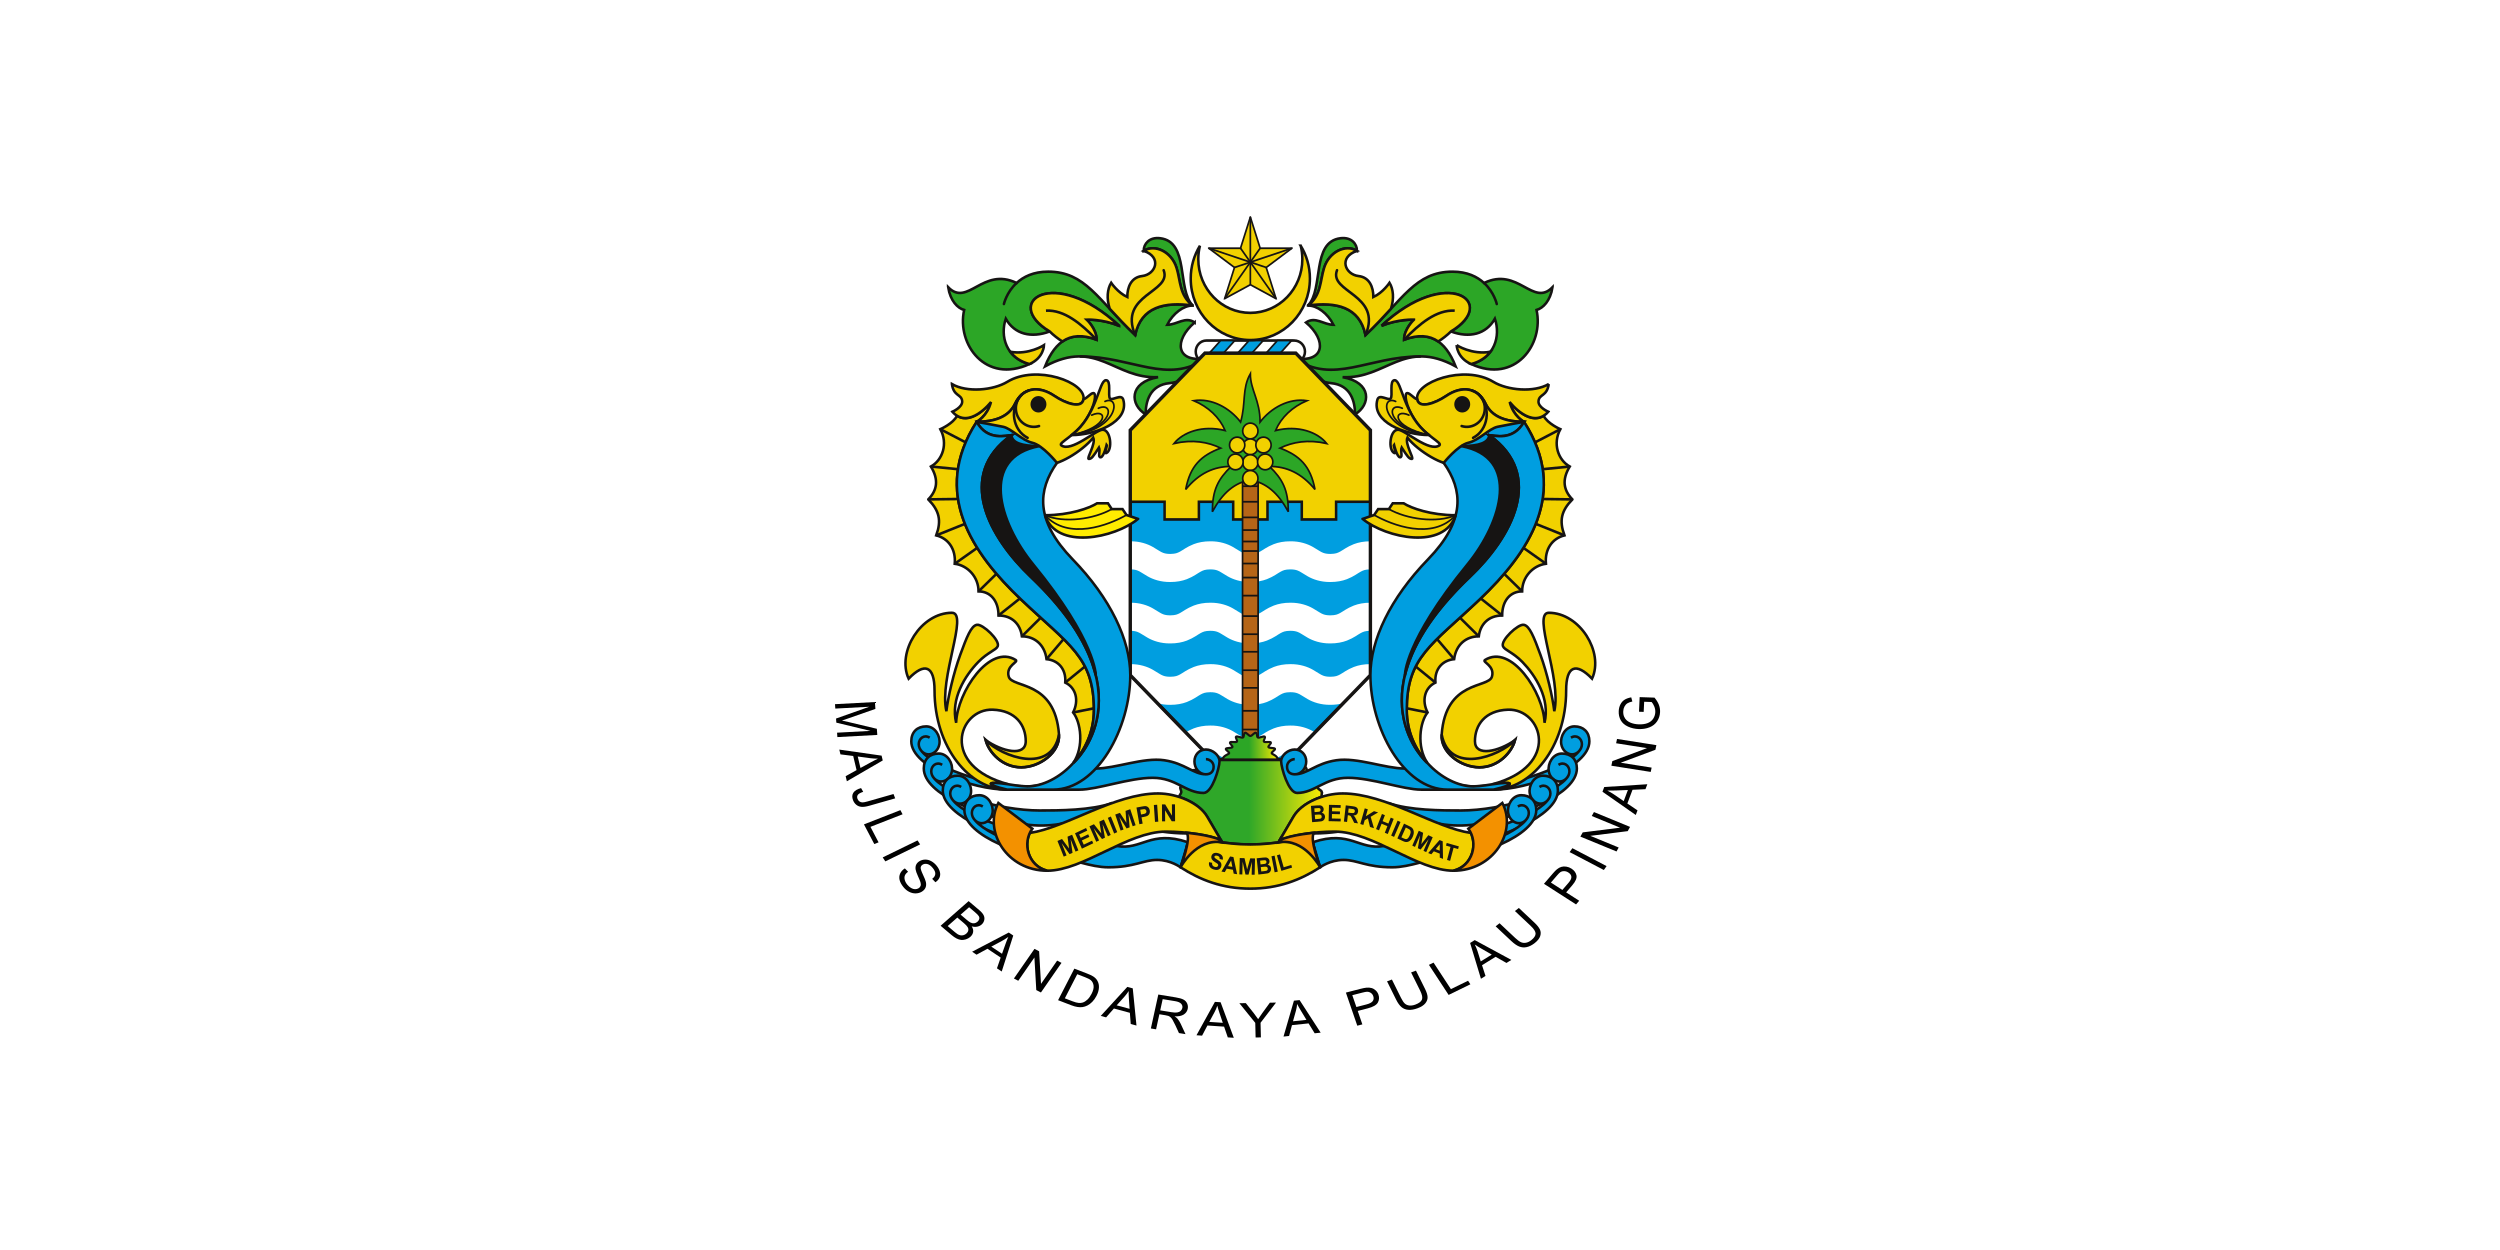 <?xml version="1.0" encoding="UTF-8"?>
<svg version="1.1" viewBox="0 0 853.33 426.67" xmlns="http://www.w3.org/2000/svg" xmlns:cc="http://creativecommons.org/ns#" xmlns:dc="http://purl.org/dc/elements/1.1/" xmlns:rdf="http://www.w3.org/1999/02/22-rdf-syntax-ns#" xmlns:xlink="http://www.w3.org/1999/xlink">
<title>Penang Island City Council Flag</title>
<defs>
<clipPath id="aw">
<path transform="translate(-4.672 .992)" d="m0 0h370.68v340.72h-370.68z"/>
</clipPath>
<linearGradient id="a" x1="-1.831" x2="75.207" y1="26.592" y2="26.933" gradientUnits="userSpaceOnUse">
<stop stop-color="#2ca626" offset=".499"/>
<stop stop-color="#ffec00" offset="1"/>
</linearGradient>
<clipPath id="av">
<path transform="translate(151.49 63.209)" d="m0 0h58.352v12.512h-58.352z"/>
</clipPath>
<clipPath id="ak">
<path transform="translate(151.49 63.209)" d="m0 0h58.352v12.512h-58.352z"/>
</clipPath>
<clipPath id="z">
<path transform="translate(22.249 10.82)" d="m0 0h135.99v91.021h-135.99z"/>
</clipPath>
<clipPath id="o">
<path transform="translate(22.249 10.82)" d="m0 0h135.99v91.021h-135.99z"/>
</clipPath>
<clipPath id="g">
<path transform="translate(50.009 14.292)" d="m0 0h101.22v62.153h-101.22z"/>
</clipPath>
<clipPath id="f">
<path transform="translate(73.338 27.668)" d="m0 0h67.231v36.461h-67.231z"/>
</clipPath>
<clipPath id="e">
<path transform="translate(203.09 10.82)" d="m0 0h135.99v91.021h-135.99z"/>
</clipPath>
<clipPath id="d">
<path transform="translate(203.09 10.82)" d="m0 0h135.99v91.021h-135.99z"/>
</clipPath>
<clipPath id="c">
<path transform="translate(210.1 14.292)" d="m0 0h101.22v62.153h-101.22z"/>
</clipPath>
<clipPath id="au">
<path transform="translate(220.76 27.668)" d="m0 0h67.231v36.461h-67.231z"/>
</clipPath>
<clipPath id="at">
<path transform="translate(176.16 137.08)" d="m0 0h9.015v123.96h-9.015z"/>
</clipPath>
<clipPath id="as">
<path transform="translate(148.9 .992)" d="m0 0h63.533v63.309h-63.533z"/>
</clipPath>
<clipPath id="ar">
<path transform="translate(148.9 15.264)" d="m0 0h63.533v49.038h-63.533z"/>
</clipPath>
<clipPath id="aq">
<path transform="translate(158.53 .992)" d="m0 0h44.266v42.143h-44.266z"/>
</clipPath>
<clipPath id="ap">
<path transform="translate(158.53 .992)" d="m0 0h44.266v42.143h-44.266z"/>
</clipPath>
<clipPath id="ao">
<path transform="translate(168.47 105.19)" d="m0 0h24.383v32.827h-24.383z"/>
</clipPath>
<clipPath id="an">
<path transform="translate(9.563 272.07)" d="m0 0h146.73v58.844h-146.73z"/>
</clipPath>
<clipPath id="am">
<path transform="translate(205.04 272.07)" d="m0 0h146.73v58.844h-146.73z"/>
</clipPath>
<clipPath id="al">
<path transform="translate(40.636 292.24)" d="m0 0h280.06v49.467h-280.06z"/>
</clipPath>
<clipPath id="aj">
<path transform="translate(61.408 292.24)" d="m0 0h104.65v40.395h-104.65z"/>
</clipPath>
<clipPath id="ai">
<path transform="translate(195.27 292.24)" d="m0 0h104.65v40.395h-104.65z"/>
</clipPath>
<clipPath id="ah">
<path transform="translate(-4.672 75.088)" d="m0 0h135.2v216.56h-135.2z"/>
</clipPath>
<clipPath id="ag">
<path transform="translate(-4.672 75.088)" d="m0 0h135.2v216.56h-135.2z"/>
</clipPath>
<clipPath id="af">
<path transform="translate(11.926 94.296)" d="m0 0h87.77v183.89h-87.77z"/>
</clipPath>
<clipPath id="ae">
<path transform="translate(11.926 108.04)" d="m0 0h87.764v144.57h-87.764z"/>
</clipPath>
<clipPath id="ad">
<path transform="translate(24.247 75.088)" d="m0 0h85.265v53.185h-85.265z"/>
</clipPath>
<clipPath id="ac">
<path transform="translate(53.935 88.515)" d="m0 0h17.124v25.229h-17.124z"/>
</clipPath>
<clipPath id="ab">
<path transform="translate(-4.672 200.88)" d="m0 0h86.814v90.768h-86.814z"/>
</clipPath>
<clipPath id="aa">
<path transform="translate(13.279 104.32)" d="m0 0h117.25v187.32h-117.25z"/>
</clipPath>
<clipPath id="y">
<path transform="translate(13.279 104.32)" d="m0 0h117.25v187.32h-117.25z"/>
</clipPath>
<clipPath id="x">
<path transform="translate(86.756 83.284)" d="m0 0h31.52v29.053h-31.52z"/>
</clipPath>
<clipPath id="w">
<path transform="translate(86.978 90.544)" d="m0 0h26.573v21.571h-26.573z"/>
</clipPath>
<clipPath id="v">
<path transform="translate(72.827 145.51)" d="m0 0h49.911v25.03h-49.911z"/>
</clipPath>
<clipPath id="u">
<path transform="translate(230.8 75.088)" d="m0 0h135.2v216.56h-135.2z"/>
</clipPath>
<clipPath id="t">
<path transform="translate(230.8 75.088)" d="m0 0h135.2v216.56h-135.2z"/>
</clipPath>
<clipPath id="s">
<path transform="translate(261.64 94.296)" d="m0 0h87.77v183.89h-87.77z"/>
</clipPath>
<clipPath id="r">
<path transform="translate(261.64 108.04)" d="m0 0h87.764v144.57h-87.764z"/>
</clipPath>
<clipPath id="q">
<path transform="translate(251.82 75.088)" d="m0 0h85.265v53.185h-85.265z"/>
</clipPath>
<clipPath id="p">
<path transform="translate(290.27 88.515)" d="m0 0h17.124v25.229h-17.124z"/>
</clipPath>
<clipPath id="n">
<path transform="translate(279.19 200.88)" d="m0 0h86.813v90.768h-86.813z"/>
</clipPath>
<clipPath id="m">
<path transform="translate(230.8 104.32)" d="m0 0h117.25v187.32h-117.25z"/>
</clipPath>
<clipPath id="l">
<path transform="translate(230.8 104.32)" d="m0 0h117.25v187.32h-117.25z"/>
</clipPath>
<clipPath id="k">
<path transform="translate(243.06 83.284)" d="m0 0h31.52v29.053h-31.52z"/>
</clipPath>
<clipPath id="j">
<path transform="translate(247.78 90.544)" d="m0 0h26.574v21.571h-26.574z"/>
</clipPath>
<clipPath id="i">
<path transform="translate(238.59,145.51)" d="m0 0h49.911v25.03h-49.911z"/>
</clipPath>
<clipPath id="h">
<path transform="translate(165.63 261.48)" d="m0 0h29.858v14.806h-29.858z"/>
</clipPath>
<linearGradient id="b" x1=".844" x2="29.304" y1="7.324" y2="6.92" gradientUnits="userSpaceOnUse">
<stop stop-color="#2ca626" offset=".458"/>
<stop stop-color="#ffec00" offset="1"/>
</linearGradient>
</defs>
<g transform="translate(33.524 -321)">
<rect x="-33.524" y="321" width="853.33" height="426.67" fill="#fff"/>
<g transform="matrix(.654 0 0 .675 275.1 394.12)">
<g clip-path="url(#aw)">
<path transform="translate(143.47 264.84)" d="m74.48 27.254c-0.222-0.809-1.693-1.175-1.988-1.912-0.31-0.775 0.5-2.05 0.123-2.75-0.395-0.734-1.909-0.761-2.362-1.415-0.475-0.686 0.032-2.11-0.487-2.711-0.546-0.632-2.035-0.338-2.611-0.884-0.609-0.576-0.397-2.072-1.016-2.557-0.668-0.524-2.077 0.042-2.727-0.38-0.728-0.475-0.78-1.985-1.443-2.345-0.809-0.439-2.172 0.42-3.41-0.387-1.238-0.808-0.486-2.169-1.167-2.93-0.681-0.76-2.705-0.194-3.232-0.733-0.432-0.441 0.303-1.732-0.246-2.205-0.491-0.423-2.161 0.054-2.748-0.37-0.544-0.393-0.105-1.766-0.733-2.14-0.593-0.353-2.121 0.363-2.789 0.044-0.637-0.306-0.553-1.719-1.259-1.98-0.675-0.25-1.976 0.708-2.713 0.51-0.704-0.19-1.009-1.581-1.772-1.714-0.725-0.124-1.73 1.037-2.509 0.973-0.736-0.061-1.414-1.368-2.198-1.368-0.785 0-1.462 1.308-2.198 1.368-0.779 0.064-1.785-1.097-2.508-0.973-0.763 0.133-1.068 1.524-1.771 1.714-0.738 0.198-2.04-0.76-2.713-0.51-0.707 0.262-0.623 1.675-1.259 1.98-0.668 0.319-2.198-0.398-2.79-0.044-0.627 0.374-0.189 1.747-0.733 2.14-0.587 0.424-2.257-0.053-2.748 0.37-0.549 0.474 0.185 1.764-0.246 2.205-0.528 0.539-2.276 0.3-2.632 0.733-0.77 0.941 0.178 1.572-0.608 2.17-0.786 0.6-1.26-0.524-2.558 0.047-0.639 0.283-0.592 1.783-1.401 2.22-0.663 0.36-2.022-0.321-2.751 0.153-0.65 0.424-0.576 1.935-1.246 2.458-0.619 0.485-2.073 0.049-2.682 0.627-0.576 0.544-0.219 2.013-0.765 2.644-0.519 0.603-2.03 0.464-2.503 1.148-0.453 0.655 0.208 2.014-0.188 2.748-0.377 0.7-1.878 0.897-2.188 1.672-0.294 0.737 0.654 1.915 0.432 2.722-0.209 0.762-1 1.388-1.136 2.215 6.289 1.962 11.938 5.474 14.655 9.968l7.877 13.033c4.443 0.64 9.39 1.057 14.66 1.057s10.217-0.417 14.659-1.057l7.879-13.033c2.717-4.494 8.365-8.006 14.654-9.968-0.135-0.827 0.305-1.792 0.096-2.555z" fill="url(#a)" opacity=".99" stroke="#161413" stroke-width="1.331"/>
<g clip-path="url(#av)">
<g clip-path="url(#ak)">
<path transform="translate(152.16 63.874)" d="m51.432 11.181c3.088 0 5.59-2.503 5.59-5.591 0-3.087-2.502-5.59-5.59-5.59h-45.842c-3.087 0-5.59 2.502-5.59 5.59 0 3.088 2.502 5.591 5.59 5.591z" fill="#fff" stroke="#161413" stroke-width="1.331"/>
</g>
<path transform="translate(154.8 63.874)" d="m10.348 0-10.348 11.181h7.41l10.348-11.181zm14.821 0-10.348 11.181h7.409l10.349-11.181zm14.82 0-10.348 11.181h7.41l10.348-11.181z" fill="#009ee0" stroke="#161413" stroke-width=".887"/>
</g>
<g clip-path="url(#z)" stroke="#161413" stroke-width="1.331">
<g clip-path="url(#o)">
<path transform="translate(22.915 11.486)" d="m110.65 0.661c-5.729-0.661-8.577 2.958-8.577 6.36 6.063-3.549 14.565 0.591 17.155 8.577 2.108 6.504 1.478 14.05 8.429 19.078-8.281-8.281-1.627-32.239-17.007-34.014zm18.042 42.591c-4.88-3.253-9.168 1.183-14.345 1.183 3.106-5.915 8.577-9.76 13.31-9.76-14.641-1.922-26.915 0.592-30.021 14.936-19.573-18.027-26.033-32.045-45.411-32.045-7.727 0-12.957 2.603-16.46 5.73-17.765-8.365-25.492 12.376-35.763 2.104 1.236 7.009 4.947 10.582 8.382 11.544-3.985 17.316 11.144 37.513 34.084 27.349-12.231-3.161-15.393-14.018-12.369-22.951 4.672 7.971 13.33 9.895 22.951 6.459-25.288-14.706 2.061-33.671 36.241-2.86l0.014 0.008c-8.751-3.482-16.945-3.126-16.945-3.126s5.164 4.741 5.164 10.154c-13.014-4.733-21.444 0.147-26.916 13.457 27.106-14.229 36.155 6.504 59.006 5.472-15.565 2.662-14.664 14.077-6.504 18.783 0-6.359 2.109-14.83 12.567-15.764 8.282-0.74 15.307-6.717 18.983-12.536-15.906 2.389-16.913-9.118-5.969-18.139z" fill="#2ca626"/>
<path transform="translate(52.049 34.78)" d="M 6.622,0 C 1.341,4.715 0,10.627 0,10.627" fill="none" stroke-linecap="round" stroke-linejoin="round"/>
<path transform="translate(92.117 71.926)" d="M 65.456,0.95 C 45.271,14.479 26.958,0 0,0" fill="none" stroke-linecap="round" stroke-linejoin="round"/>
</g>
<g clip-path="url(#g)">
<path transform="translate(50.675 14.957)" d="m4.691 54.614c2.188 2.8 5.476 5.035 10.015 6.207 7.454-3.089 7.628-9.58 7.628-9.58s-7.929 5.039-17.642 3.372zm86.773-42.488c-2.589-7.985-11.091-12.126-17.155-8.577 9.871 3.29 6.211 11.99-0.792 12.762-5.741 0.634-7.748 5.612-7.748 10.602-4.991-2.218-8.43-7.208-8.43-7.208-1.96 3.202-2.502 7.924-0.726 13.158 3.824 4.023 8.081 8.507 13.259 13.276 3.106-14.345 15.38-16.859 30.02-14.936-6.951-5.028-6.321-12.574-8.429-19.078zm-29.922 29.352-0.014-0.008c-34.18-30.811-61.528-11.846-36.241 2.86 1.631 1.631 4.825 4.047 6.629 5.067h0.001c4.699-3.175 10.551-3.543 17.843-0.891 0-5.413-5.164-10.154-5.164-10.154s8.194-0.355 16.945 3.126z" fill="#f2d100"/>
<g clip-path="url(#f)" fill="none">
<path transform="translate(111.59 28.333)" d="M 8.96,32.764 C 0,12.108 28.316,11.289 23.838,0" stroke-linecap="round" stroke-linejoin="round"/>
<path transform="translate(74.003 48.261)" d="M 26.433,15.202 C 18.354,7.123 9.585,0 0,0.504"/>
</g>
</g>
</g>
<g clip-path="url(#e)" stroke="#161413" stroke-width="1.331">
<g clip-path="url(#d)">
<path transform="translate(203.76 11.486)" d="m7.005 34.675c6.95-5.028 6.32-12.574 8.43-19.078 2.589-7.985 11.091-12.126 17.154-8.577 0-3.401-2.849-7.021-8.578-6.36-15.38 1.775-8.726 25.733-17.006 34.014zm-7.005 26.716c3.676 5.819 10.701 11.796 18.983 12.536 10.458 0.934 12.567 9.405 12.567 15.764 8.159-4.707 9.06-16.121-6.504-18.783 22.851 1.032 31.9-19.701 59.006-5.472-5.473-13.31-13.901-18.19-26.915-13.457 0-5.413 5.164-10.154 5.164-10.154s-8.195-0.355-16.946 3.126l0.015-0.008c34.179-30.811 61.529-11.846 36.239 2.86 9.62 3.436 18.279 1.512 22.953-6.459 3.022 8.933-0.138 19.79-12.37 22.951 22.94 10.164 38.07-10.032 34.084-27.349 3.436-0.962 7.147-4.536 8.383-11.544-10.271 10.272-17.999-10.469-35.762-2.104-3.503-3.127-8.733-5.73-16.461-5.73-19.377 0-25.837 14.018-45.409 32.045-3.105-14.345-15.38-16.859-30.02-14.936 4.731 0 10.204 3.845 13.31 9.76-5.177 0-9.465-4.436-14.346-1.183 10.943 9.021 9.937 20.528-5.969 18.139z" fill="#2ca626"/>
<path transform="translate(302.66 34.78)" d="m0 0c5.281 4.715 6.622 10.626 6.622 10.626" fill="none" stroke-linecap="round" stroke-linejoin="round"/>
<path transform="translate(203.76 71.926)" d="M 0,0.95 C 20.187,14.479 38.498,0 65.456,0" fill="none" stroke-linecap="round" stroke-linejoin="round"/>
</g>
<g clip-path="url(#c)">
<path transform="translate(210.76 14.957)" d="m77.56 51.242s0.174 6.49 7.627 9.58c4.539-1.173 7.826-3.407 10.016-6.207-9.714 1.667-17.643-3.372-17.643-3.372zm-77.56-20.038c14.641-1.922 26.915 0.592 30.02 14.936 5.178-4.769 9.435-9.253 13.258-13.276 1.776-5.234 1.235-9.957-0.725-13.158 0 0-3.438 4.991-8.43 7.208 0-4.991-2.008-9.969-7.749-10.602-7.003-0.772-10.663-9.472-0.791-12.762-6.064-3.549-14.565 0.591-17.154 8.577-2.109 6.504-1.48 14.05-8.43 19.078zm55.297 7.148s-5.164 4.741-5.164 10.154c7.291-2.652 13.144-2.284 17.843 0.891h1e-3c1.804-1.02 4.998-3.437 6.628-5.067 25.289-14.706-2.061-33.671-36.239-2.86l-0.015 0.008c8.751-3.482 16.946-3.126 16.946-3.126z" fill="#f2d100"/>
<g clip-path="url(#au)" fill="none">
<path transform="translate(221.43 28.333)" d="m19.355 32.764c8.96-20.656-19.355-21.476-14.878-32.764" stroke-linecap="round" stroke-linejoin="round"/>
<path transform="translate(260.9 48.261)" d="m0 15.202c8.078-8.079 16.847-15.202 26.433-14.698"/>
</g>
</g>
</g>
<path transform="translate(118 70.266)" d="m42.646 205.47-42.646-42.647v-123.89l38.931-38.931h47.466l38.931 38.931v123.89l-42.647 42.647z" fill="#f2d100"/>
<path transform="translate(118 145.4)" d="m125.33 5e-4h-17.905v8.952h-17.904v-8.952h-17.903v8.952h-17.904v-8.952h-17.904v8.952h-17.903v-8.952h-17.904v87.69l42.646 42.647h40.035l42.647-42.647z" fill="#009ee0" stroke="#161413" stroke-width="1.331"/>
<path transform="translate(118 165.34)" d="m83.547 93.226c-3.325-0.009-6.241 0.541-8.648 1.434-3.644 1.377-5.778 3.092-7.168 3.787-1.434 0.711-2.214 1.107-5.074 1.168-1.899-0.01-2.898-0.258-3.755-0.562-1.253-0.421-2.545-1.399-5.315-2.952-2.728-1.532-6.843-2.933-11.816-2.874-3.322-0.009-6.239 0.541-8.646 1.434-1.708 0.645-3.075 1.363-4.198 2.018l10.879 10.879c0.535-0.069 1.163-0.116 1.964-0.133 1.899 0.01 2.898 0.257 3.755 0.564 1.1 0.369 2.232 1.168 4.363 2.408h25.553c1.301-0.755 2.279-1.431 3.029-1.803 1.433-0.713 2.213-1.109 5.075-1.169 0.803 3e-3 1.438 0.052 1.976 0.128l10.865-10.865c-0.319-0.185-0.657-0.381-1.026-0.587-2.728-1.532-6.844-2.933-11.815-2.874zm33.132-91.732c-3.643 1.375-5.776 3.092-7.168 3.785-1.433 0.713-2.215 1.109-5.074 1.17-1.9-0.01-2.898-0.26-3.757-0.563-1.253-0.421-2.546-1.4-5.316-2.952-2.729-1.533-6.844-2.934-11.818-2.875-3.323-0.009-6.24 0.54-8.646 1.435-3.643 1.375-5.777 3.092-7.167 3.785-1.434 0.713-2.214 1.109-5.073 1.17-1.898-0.01-2.898-0.26-3.756-0.563-1.252-0.421-2.545-1.4-5.315-2.952-2.728-1.533-6.842-2.934-11.816-2.875-3.324-0.009-6.241 0.54-8.646 1.435-3.644 1.375-5.777 3.092-7.168 3.785-1.433 0.713-2.214 1.109-5.073 1.17-1.898-0.01-2.898-0.26-3.756-0.563-1.252-0.421-2.545-1.4-5.315-2.952-2.728-1.533-6.842-2.934-11.815-2.875v14.197c1.898 0.01 2.897 0.26 3.753 0.563 1.253 0.42 2.546 1.401 5.316 2.951 2.729 1.533 6.844 2.936 11.817 2.875 3.324 0.008 6.241-0.538 8.646-1.433 3.642-1.379 5.777-3.094 7.168-3.787 1.433-0.715 2.212-1.108 5.073-1.17 1.898 0.01 2.897 0.26 3.753 0.563 1.252 0.42 2.546 1.401 5.316 2.951 2.729 1.533 6.844 2.936 11.817 2.875 3.323 0.008 6.238-0.538 8.646-1.433 3.643-1.379 5.777-3.094 7.168-3.787 1.433-0.715 2.212-1.108 5.072-1.17 1.899 0.01 2.898 0.26 3.758 0.563 1.253 0.42 2.546 1.401 5.317 2.953 2.67 1.499 6.671 2.873 11.504 2.875 0.104 0 0.209-2e-3 0.312-2e-3 3.321 0.008 6.241-0.538 8.647-1.433 3.643-1.379 5.777-3.094 7.168-3.787 1.434-0.715 2.214-1.108 5.076-1.17v-14.195c-3.326-0.011-6.244 0.539-8.649 1.433zm-7.168 34.84c-1.433 0.714-2.215 1.11-5.074 1.169-1.9-0.009-2.899-0.257-3.757-0.562-1.253-0.421-2.546-1.399-5.317-2.952-2.728-1.532-6.844-2.932-11.817-2.874-3.323-0.009-6.24 0.541-8.646 1.435-3.643 1.377-5.777 3.092-7.167 3.785-1.434 0.714-2.214 1.11-5.073 1.169-1.898-0.009-2.898-0.257-3.756-0.562-1.252-0.421-2.545-1.399-5.315-2.952-2.728-1.532-6.842-2.932-11.816-2.874-3.324-0.009-6.241 0.541-8.646 1.435-3.644 1.377-5.777 3.092-7.168 3.785-1.433 0.714-2.214 1.11-5.073 1.169-1.898-0.009-2.898-0.257-3.756-0.562-1.252-0.421-2.545-1.399-5.315-2.952-2.728-1.532-6.842-2.932-11.815-2.874v14.198c1.898 0.011 2.897 0.26 3.753 0.565 1.254 0.42 2.546 1.399 5.316 2.95 2.729 1.532 6.844 2.934 11.817 2.875 3.324 0.01 6.239-0.542 8.646-1.436 3.642-1.376 5.777-3.092 7.168-3.785 1.433-0.714 2.212-1.109 5.073-1.169 1.898 0.011 2.897 0.26 3.753 0.565 1.254 0.42 2.546 1.399 5.316 2.95 2.729 1.532 6.844 2.934 11.817 2.875 3.323 0.01 6.238-0.542 8.646-1.436 3.643-1.376 5.775-3.092 7.166-3.785 1.435-0.714 2.214-1.109 5.074-1.169 1.899 0.011 2.898 0.26 3.758 0.565 1.253 0.42 2.546 1.399 5.317 2.95 2.672 1.5 6.675 2.877 11.514 2.877 0.101 0 0.201 0 0.302-0.002 3.321 0.01 6.239-0.542 8.647-1.436 3.643-1.376 5.777-3.092 7.168-3.785 1.431-0.714 2.214-1.109 5.076-1.169v-14.195c-3.326-0.012-6.244 0.538-8.649 1.432-3.643 1.377-5.776 3.091-7.168 3.785zm0 31.056c-1.433 0.715-2.215 1.11-5.073 1.17-1.9-0.01-2.9-0.259-3.758-0.564-1.254-0.422-2.546-1.399-5.317-2.951-2.728-1.532-6.844-2.932-11.816-2.873-3.324-0.01-6.24 0.54-8.648 1.432-3.643 1.377-5.775 3.094-7.167 3.786-1.435 0.715-2.214 1.108-5.072 1.17-1.899-0.01-2.899-0.259-3.756-0.564-1.253-0.42-2.545-1.399-5.315-2.951-2.728-1.532-6.844-2.934-11.816-2.873-3.323-0.01-6.241 0.54-8.646 1.432-3.644 1.377-5.778 3.094-7.168 3.786-1.434 0.715-2.214 1.108-5.072 1.17-1.9-0.01-2.899-0.259-3.756-0.564-1.254-0.42-2.546-1.399-5.316-2.951-2.728-1.532-6.843-2.934-11.815-2.873v5.578l14.177 14.177c1.982 0.527 4.239 0.86 6.71 0.829 3.323 0.011 6.239-0.539 8.646-1.432 3.642-1.377 5.776-3.092 7.168-3.786 1.432-0.714 2.213-1.108 5.072-1.169 1.898 0.009 2.897 0.257 3.754 0.562 1.253 0.42 2.547 1.399 5.316 2.952 2.672 1.5 6.671 2.875 11.505 2.875 0.103 0 0.207 0 0.312-0.003 3.322 0.011 6.238-0.539 8.646-1.432 3.643-1.377 5.776-3.092 7.166-3.786 1.434-0.714 2.215-1.111 5.075-1.169 1.898 0.009 2.897 0.257 3.757 0.562 1.253 0.421 2.547 1.399 5.316 2.952 2.728 1.53 6.844 2.932 11.818 2.872 2.475 0.007 4.721-0.295 6.702-0.818l14.188-14.188v-5.578c-3.326-0.01-6.244 0.54-8.649 1.432-3.643 1.377-5.777 3.094-7.168 3.786z" fill="#fff"/>
<path transform="translate(176.6 132.82)" d="m4.064 142.91h-4.064v-142.91h8.127v142.91h-4.063" fill="#b66517" stroke="#161413" stroke-width=".887"/>
<g clip-path="url(#at)" fill="none" stroke="#161413" stroke-width=".887">
<path transform="translate(176.6 260.59)" d="M 8.127,0 H 0"/>
<path transform="translate(176.6 251.13)" d="M 8.127,0 H 0"/>
<path transform="translate(176.6 239.51)" d="M 8.127,0 H 0"/>
<path transform="translate(176.6 230.57)" d="M 8.127,0 H 0"/>
<path transform="translate(176.6 221.28)" d="M 8.127,0 H 0"/>
<path transform="translate(176.6 212.38)" d="M 8.127,0 H 0"/>
<path transform="translate(176.6 203.22)" d="M 8.127,0 H 0"/>
<path transform="translate(176.6 192.87)" d="M 8.127,0 H 0"/>
<path transform="translate(176.6 183.74)" d="M 8.127,0 H 0"/>
<path transform="translate(176.6 165.5)" d="M 8.127,0 H 0"/>
<path transform="translate(176.6 170.32)" d="M 8.127,0 H 0"/>
<path transform="translate(176.6 176.64)" d="M 8.127,0 H 0"/>
<path transform="translate(176.6 159.71)" d="M 8.127,0 H 0"/>
<path transform="translate(176.6 153.31)" d="M 8.127,0 H 0"/>
<path transform="translate(176.6 137.52)" d="M 8.127,0 H 0"/>
<path transform="translate(176.6 145.41)" d="M 8.127,0 H 0"/>
</g>
<path transform="translate(140.82 80.672)" d="m39.845 53.652c-8.229 1.511-14.4 6.429-19.817 16.128 0-11.086 3.022-16.501 9.825-22.925-8.942 0-16.752 3.401-23.743 11.651 2.331-12.029 8.124-17.192 18.264-20.909-6.613-3.086-14.548-4.471-24.373-2.329 4.66-5.668 14.863-9.447 26.703-6.55-3.023-6.802-8.817-11.967-16.374-15.115 9.321-1.385 18.768 3.653 24.436 10.833 2.886-9.716 0.601-16.712 5.081-24.436 0 8.182 5.08 13.352 5.08 24.436 5.668-7.18 15.115-12.218 24.436-10.833-7.558 3.148-13.351 8.313-16.374 15.115 11.84-2.897 22.043 0.881 26.703 6.55-9.825-2.142-17.76-0.756-24.373 2.329 10.14 3.716 15.934 8.88 18.265 20.909-6.991-8.25-14.802-11.651-23.744-11.651 6.803 6.424 9.825 11.84 9.825 22.925-5.417-9.699-11.588-14.617-19.817-16.128" fill="#2ca626" stroke="#161413" stroke-width=".887"/>
<g clip-path="url(#as)">
<g clip-path="url(#ar)">
<path transform="translate(149.56 15.929)" d="m57.393 0c0.56 2.173 0.859 4.454 0.859 6.803 0 14.995-12.155 27.152-27.151 27.152-14.996 0-27.152-12.157-27.152-27.152 0-2.349 0.298-4.628 0.859-6.801-3.041 4.805-4.809 10.496-4.809 16.604 0 17.176 13.925 31.101 31.101 31.101 17.177 0 31.101-13.925 31.101-31.101 0-6.108-1.768-11.8-4.809-16.606z" fill="#f2d100" stroke="#161413" stroke-width="1.331"/>
</g>
<g clip-path="url(#aq)" stroke="#161413" stroke-width=".887">
<path transform="translate(158.98 1.436)" d="m21.69 0 5.12 15.758h16.569l-13.404 9.739 5.12 15.758-13.405-7.047-13.405 7.047 5.12-15.758-13.405-9.739h16.569z" fill="#f2d100"/>
<g clip-path="url(#ap)" fill="none">
<path transform="translate(180.67 1.436)" d="m0 0v34.208"/>
<path transform="translate(158.98 17.194)" d="m0 0 29.975 9.739"/>
<path transform="translate(172.38 17.194)" d="M 29.974,0 0,9.739"/>
<path transform="translate(167.26 17.194)" d="M 18.525,0 0,25.497"/>
<path transform="translate(175.55 17.194)" d="m0 0 18.525 25.498"/>
</g>
</g>
</g>
<g clip-path="url(#ao)" fill="#f2d100" stroke="#161413" stroke-width=".887">
<path transform="translate(176.67 105.63)" d="m 7.986,3.993 c 0,2.205 -1.788,3.992 -3.993,3.992 C 1.788,7.985 0,6.198 0,3.993 0,1.787 1.788,0 3.993,0 6.198,0 7.986,1.787 7.986,3.993 Z"/>
<path transform="translate(176.67 113.62)" d="m7.986 3.993c0 2.205-1.788 3.992-3.993 3.992s-3.993-1.787-3.993-3.992c0-2.206 1.788-3.993 3.993-3.993s3.993 1.787 3.993 3.993z"/>
<path transform="translate(183.54 112.73)" d="m 7.986,3.992 c 0,2.205 -1.789,3.993 -3.993,3.993 C 1.788,7.985 0,6.198 0,3.992 0,1.787 1.788,0 3.993,0 6.197,0 7.986,1.787 7.986,3.992 Z"/>
<path transform="translate(169.8 112.73)" d="m 7.986,3.992 c 0,2.205 -1.789,3.993 -3.993,3.993 C 1.788,7.985 0,6.198 0,3.992 0,1.787 1.788,0 3.993,0 6.198,0 7.986,1.787 7.986,3.992 Z"/>
<path transform="translate(176.67 121.6)" d="m7.986 3.993c0 2.205-1.788 3.993-3.993 3.993s-3.993-1.788-3.993-3.993c0-2.205 1.788-3.993 3.993-3.993s3.993 1.788 3.993 3.993z"/>
<path transform="translate(176.67 129.59)" d="m 7.986,3.992 c 0,2.206 -1.788,3.993 -3.993,3.993 C 1.788,7.985 0,6.198 0,3.992 0,1.787 1.788,0 3.993,0 6.198,0 7.986,1.787 7.986,3.992 Z"/>
<path transform="translate(184.43 121.26)" d="m 7.985,3.993 c 0,2.205 -1.788,3.993 -3.993,3.993 C 1.788,7.985 0,6.198 0,3.993 0,1.788 1.788,0 3.992,0 6.197,0 7.985,1.788 7.985,3.993 Z"/>
<path transform="translate(168.92 121.26)" d="m7.986 3.993c0 2.205-1.789 3.993-3.993 3.993s-3.993-1.788-3.993-3.993c0-2.205 1.788-3.993 3.993-3.993s3.993 1.788 3.993 3.993z"/>
</g>
<path transform="translate(118 70.266)" d="m42.646 205.47-42.646-42.647v-123.89l38.931-38.931h47.466l38.931 38.931v123.89l-42.647 42.647z" fill="none" stroke="#161413" stroke-width="1.775"/>
<path transform="translate(3.704,259)" d="m4.423 11.136c5.071 8.913 34.633 19.209 56.164 19.209 13.157 0 25.448-9.046 35.738-9.046 10.29 0 24.793-5.741 35.713-4.178 10.919 1.565 15.195 7.1 21.739 7.1 2.218 0 4.024-1.109 4.024-3.882 0-2.477-2.36-3.772-4.024-3.772 1.664 0 4.024 1.296 4.024 3.772 0 2.772-1.806 3.882-4.024 3.882-3.66 0-5.989-3.217-5.989-6.545 0-3.327 2.55-5.988 5.989-5.988 3.438 0 7.099 2.884 7.099 5.988 0 3.107-3.771 15.973-8.319 15.973-9.32 0-14.261-7.65-26.568-7.65-12.306 0-28.871 5.986-38.174 5.986h-37.742c-18.091 0-50.073-11.339-50.073-24.453 0-4.675 3.117-7.531 7.791-7.531 4.674 0 7.596 4.999 6.881 8.959-0.576 3.195-3.117 5.194-5.713 5.194-2.596 0-5.064-2.468-5.064-5.194 0-2.728 2.727-5.064 5.713-3.246" fill="#009ee0" stroke="#161413" stroke-width="1.331"/>
<g clip-path="url(#an)" fill="#009ee0" stroke="#161413" stroke-width="1.331">
<path transform="translate(10.228 272.73)" d="m4.424 11.135c5.07 8.914 34.633 17.659 56.164 17.659 9.68 0 26.969 3e-3 37.844-3.818 0 0-21.138 15.549-48.359 10.371-20.195-3.842-50.073-14.701-50.073-27.815 0-4.674 3.117-7.531 7.79-7.531s7.596 5 6.881 8.96c-0.576 3.194-3.117 5.192-5.713 5.192-2.596 0-5.064-2.467-5.064-5.192 0-2.729 2.727-5.064 5.714-3.247"/>
<path transform="translate(20.151 283.92)" d="m4.424 11.136c5.07 8.913 34.632 19.209 56.164 19.209 7.289 0 16.938-8.039 28.119-10.418 11.182-2.38 31.278 0.818 43.332-2.805l3.438 11.866c-23.989 1.372-27.982-4.175-42.624-1.733-14.64 2.439-24.834 10.141-42.78 7.759-17.79-2.362-50.073-14.368-50.073-27.482 0-4.675 3.117-7.531 7.79-7.531 4.674 0 7.596 4.999 6.881 8.959-0.576 3.195-3.117 5.193-5.713 5.193s-5.064-2.466-5.064-5.193c0-2.727 2.727-5.063 5.713-3.245"/>
<path transform="translate(31.424 293.8)" d="m4.423 11.136c5.071 8.914 34.633 19.209 56.165 19.209 7.289 0 5.973-6.979 18.915-4.692 12.942 2.285 17.622-8.169 36.993-1.929-0.764 5.466-3.691 12.719-3.691 12.719s-5.094-3.727-12.241-3.727-11.88 3.727-25.397 3.727c-9.409 0-19.197-4.458-25.094-4.458-18.091 0-50.073-11.339-50.073-24.454 0-4.673 3.117-7.53 7.79-7.53 4.674 0 7.596 4.999 6.882 8.959-0.576 3.194-3.117 5.194-5.713 5.194-2.596 0-5.064-2.467-5.064-5.194s2.727-5.064 5.713-3.246"/>
</g>
<path transform="translate(196.75,259)" d="m156.45 11.136c-5.071 8.913-34.633 19.209-56.164 19.209-13.157 0-25.448-9.046-35.739-9.046-10.288 0-24.792-5.741-35.712-4.178-10.92 1.565-15.195 7.1-21.739 7.1-2.219 0-4.024-1.109-4.024-3.882 0-2.477 2.36-3.772 4.024-3.772-1.664 0-4.024 1.296-4.024 3.772 0 2.772 1.806 3.882 4.024 3.882 3.66 0 5.989-3.217 5.989-6.545 0-3.327-2.551-5.988-5.989-5.988-3.438 0-7.099 2.884-7.099 5.988 0 3.107 3.772 15.973 8.318 15.973 9.32 0 14.262-7.65 26.567-7.65 12.307 0 28.872 5.986 38.176 5.986h37.741c18.092 0 50.073-11.339 50.073-24.453 0-4.675-3.116-7.531-7.79-7.531s-7.596 4.999-6.882 8.959c0.576 3.195 3.117 5.194 5.713 5.194 2.597 0 5.065-2.468 5.065-5.194 0-2.728-2.728-5.064-5.713-3.246" fill="#009ee0" stroke="#161413" stroke-width="1.331"/>
<g clip-path="url(#am)" fill="#009ee0" stroke="#161413" stroke-width="1.331">
<path transform="translate(252.67 272.73)" d="m94.008 11.135c-5.07 8.914-34.633 17.659-56.164 17.659-9.68 0-26.97 3e-3 -37.844-3.818 0 0 21.139 15.549 48.358 10.371 20.194-3.842 50.073-14.701 50.073-27.815 0-4.674-3.117-7.531-7.79-7.531-4.674 0-7.595 5-6.882 8.96 0.575 3.194 3.116 5.192 5.713 5.192 2.596 0 5.064-2.467 5.064-5.192 0-2.729-2.727-5.064-5.713-3.247"/>
<path transform="translate(205.7 283.92)" d="m131.05 11.136c-5.071 8.913-34.633 19.209-56.164 19.209-7.289 0-16.938-8.039-28.119-10.418-11.182-2.38-31.278 0.818-43.332-2.805l-3.438 11.866c23.989 1.372 27.982-4.175 42.623-1.733 14.641 2.439 24.834 10.141 42.78 7.759 17.791-2.362 50.074-14.368 50.074-27.482 0-4.675-3.117-7.531-7.79-7.531-4.674 0-7.596 4.999-6.882 8.959 0.575 3.195 3.117 5.193 5.713 5.193s5.064-2.466 5.064-5.193c0-2.727-2.727-5.063-5.713-3.245"/>
<path transform="translate(213.41 293.8)" d="m112.07 11.136c-5.071 8.914-34.634 19.209-56.164 19.209-7.289 0-5.974-6.979-18.916-4.692-12.942 2.285-17.623-8.169-36.993-1.929 0.764 5.466 3.691 12.719 3.691 12.719s5.094-3.727 12.241-3.727c7.146 0 11.879 3.727 25.396 3.727 9.408 0 19.197-4.458 25.094-4.458 18.091 0 50.072-11.339 50.072-24.454 0-4.673-3.115-7.53-7.79-7.53-4.674 0-7.596 4.999-6.882 8.959 0.576 3.194 3.118 5.194 5.714 5.194 2.597 0 5.065-2.467 5.065-5.194s-2.728-5.064-5.714-3.246"/>
</g>
<g clip-path="url(#al)">
<g clip-path="url(#aj)">
<path transform="translate(62.074 292.91)" d="m96.054 11.704c-4.272-7.066-15.792-11.704-25.655-11.704-22.59 0-48.282 17.408-66.902 19.964-3.497 7.203 0.032 17.003 9.073 19.101 18.781 0 42.037-19.766 61.896-19.766 10.709 0 24.061 1.903 28.855 4.427z" fill="#f2d100" stroke="#161413" stroke-width="1.331"/>
</g>
<path transform="translate(41.301 297.71)" d="m33.342 34.26c-9.977-2.316-13.242-14.011-7.758-21.245l-17.746-13.015c-7.838 14.494 4.585 34.26 25.504 34.26z" fill="#f39100" stroke="#161413" stroke-width="1.331"/>
<path transform="translate(144.23 313.65)" d="m36.436 5.049c13.681 0 25.18-2.805 31.351-5.049l5.086 16.595c-10.278 6.434-21.852 10.796-36.436 10.796-14.584 0-26.158-4.362-36.436-10.796l5.085-16.595c6.17 2.244 17.67 5.049 31.351 5.049z" fill="#f2d100" stroke="#161413" stroke-width="1.331"/>
<g clip-path="url(#ai)">
<path transform="translate(195.94 292.91)" d="m7.267 11.704c4.271-7.066 15.791-11.704 25.655-11.704 22.589 0 48.281 17.408 66.901 19.964 3.496 7.203-0.032 17.003-9.073 19.101-18.781 0-42.036-19.766-61.896-19.766-10.708 0-21.742 1.63-28.854 4.427z" fill="#f2d100" stroke="#161413" stroke-width="1.331"/>
</g>
<path transform="translate(286.69 297.71)" d="m0 34.26c9.976-2.316 13.242-14.011 7.759-21.245l17.746-13.015c7.838 14.494-4.585 34.26-25.505 34.26z" fill="#f39100" stroke="#161413" stroke-width="1.331"/>
<path transform="translate(144.23 312.49)" d="m 21.164,4.144 0.592,1.009 C 8.133,2.821 0,17.758 0,17.758 0,17.758 5.872,3.016 3.126,0.269 0,0 15.857,1.174 21.164,4.144 Z" fill="#f39100" stroke="#161413" stroke-width="1.331"/>
<path transform="translate(195.35 312.49)" d="m0.591 4.144-0.591 1.009c13.621-2.331 21.756 12.606 21.756 12.606s-5.872-14.742-3.126-17.489c3.126-0.269-12.731 0.905-18.039 3.875z" fill="#f39100" stroke="#161413" stroke-width="1.331"/>
</g>
<path transform="translate(79.999 298.4)" d="m50.306 0.335 0.597 8.554 1.727-0.121-0.597-8.553zm9.425-0.325 0.037 5.726-3.546-5.703-1.685 0.01 0.055 8.573 1.608-0.009-0.036-5.591 3.492 5.567 1.737-0.009-0.055-8.575zm-12.35 1.495c-0.403-0.365-0.857-0.567-1.364-0.607-0.33-0.028-1.013 0.052-2.049 0.237l-2.734 0.493 1.521 8.44 1.704-0.307-0.574-3.184 1.111-0.2c0.771-0.139 1.353-0.285 1.746-0.44 0.287-0.119 0.558-0.307 0.811-0.56 0.253-0.254 0.442-0.574 0.566-0.962 0.124-0.387 0.14-0.839 0.046-1.357-0.121-0.671-0.383-1.189-0.785-1.554zm-1.041 2.585c-0.094 0.211-0.247 0.381-0.458 0.51-0.21 0.131-0.651 0.255-1.323 0.376l-0.932 0.169-0.432-2.396 0.823-0.147c0.614-0.112 1.026-0.167 1.237-0.164 0.285 0 0.536 0.083 0.752 0.25 0.216 0.167 0.352 0.405 0.407 0.712 0.045 0.249 0.021 0.478-0.075 0.691zm-32.622 16.304-0.978-2.119 3.908-1.804-0.606-1.313-3.909 1.806-0.797-1.726 4.201-1.94-0.608-1.316-5.772 2.665 3.594 7.785 5.921-2.733-0.606-1.312zm-8.463-4.036 0.809 5.992-3.669-4.812-2.395 0.988 3.271 7.926 1.487-0.612-2.576-6.24 4.144 5.593 1.541-0.637-1.002-6.89 2.575 6.241 1.487-0.614-3.271-7.927zm16.612-7.586 1.028 5.96-3.843-4.676-2.357 1.076 3.56 7.802 1.463-0.67-2.802-6.14 4.345 5.438 1.517-0.692-1.253-6.847 2.801 6.141 1.464-0.668-3.56-7.803zm4.424-1.938 3.303 7.913 1.598-0.667-3.304-7.912zm9.245-3.518 0.453 6.031-3.378-5.024-2.45 0.846 2.795 8.107 1.52-0.525-2.2-6.38 3.804 5.828 1.576-0.543-0.591-6.938 2.2 6.382 1.52-0.524-2.795-8.105zm63.461 29.585-1.362-5.667-2.494-0.061-0.199 8.256 1.548 0.037 0.157-6.497 1.477 6.536 1.605 0.039 1.795-6.459-0.157 6.498 1.549 0.037 0.2-8.255-2.501-0.059zm-14.099-3.873c-0.313-0.308-0.831-0.672-1.551-1.089-0.722-0.417-1.157-0.739-1.308-0.971-0.119-0.18-0.149-0.363-0.093-0.551 0.062-0.204 0.196-0.343 0.402-0.415 0.32-0.11 0.711-0.096 1.176 0.044 0.449 0.135 0.759 0.325 0.931 0.571 0.171 0.245 0.229 0.582 0.175 1.009l1.617 0.41c0.194-0.733 0.106-1.393-0.265-1.978-0.37-0.587-1.051-1.03-2.044-1.328-0.607-0.184-1.154-0.249-1.639-0.195-0.485 0.055-0.894 0.222-1.228 0.504-0.334 0.282-0.561 0.624-0.683 1.027-0.189 0.625-0.105 1.228 0.249 1.811 0.252 0.413 0.773 0.854 1.565 1.323 0.615 0.366 1.006 0.61 1.174 0.732 0.244 0.18 0.401 0.351 0.471 0.516 0.07 0.163 0.077 0.339 0.021 0.526-0.088 0.292-0.295 0.506-0.621 0.644-0.326 0.141-0.746 0.132-1.26-0.022-0.485-0.146-0.834-0.386-1.046-0.717-0.212-0.33-0.287-0.77-0.223-1.32l-1.599-0.316c-0.162 0.916-0.045 1.686 0.351 2.31 0.397 0.623 1.094 1.085 2.094 1.387 0.687 0.207 1.289 0.283 1.807 0.23 0.518-0.055 0.963-0.239 1.334-0.56 0.371-0.319 0.625-0.706 0.761-1.158 0.15-0.5 0.172-0.951 0.064-1.355-0.108-0.403-0.318-0.759-0.631-1.067zm5.205-2.656-4.507 7.63 1.745 0.286 0.976-1.743 3.257 0.533 0.408 1.969 1.79 0.293-1.93-8.683zm-1.056 4.883 1.595-2.843 0.627 3.208zm29.029 0.582-1.931-6.519-1.598 0.474 2.325 7.852 5.574-1.65-0.396-1.334zm-8.366-1.273c0.337-0.2 0.591-0.472 0.763-0.815 0.173-0.343 0.238-0.707 0.196-1.092-0.039-0.354-0.157-0.665-0.357-0.933-0.198-0.267-0.434-0.472-0.704-0.616-0.271-0.145-0.568-0.228-0.894-0.245-0.325-0.019-0.812 0.005-1.462 0.076l-3.281 0.356 0.895 8.21 2.794-0.305c1.055-0.122 1.719-0.214 1.992-0.273 0.436-0.097 0.792-0.268 1.069-0.512 0.278-0.242 0.485-0.551 0.62-0.922 0.135-0.372 0.182-0.745 0.141-1.117-0.051-0.474-0.231-0.873-0.538-1.194-0.307-0.322-0.718-0.527-1.234-0.618zm-3.932-2.082 0.951-0.104c0.78-0.084 1.254-0.127 1.421-0.125 0.278 0.003 0.498 0.076 0.655 0.221 0.157 0.143 0.249 0.341 0.277 0.596 0.03 0.265-0.029 0.486-0.173 0.668-0.145 0.179-0.358 0.302-0.637 0.365-0.155 0.035-0.556 0.09-1.201 0.16l-1.087 0.118zm3.826 4.724c-0.137 0.191-0.324 0.323-0.567 0.394-0.156 0.053-0.533 0.11-1.13 0.176l-1.534 0.167-0.24-2.196 1.338-0.144c0.755-0.082 1.249-0.096 1.483-0.042 0.235 0.054 0.42 0.158 0.558 0.316 0.139 0.161 0.222 0.362 0.247 0.608 0.033 0.292-0.019 0.532-0.155 0.722zm2.087-6.92 1.659 8.088 1.634-0.337-1.659-8.087zm65.834-18.029-3.359 7.543 1.524 0.679 3.357-7.545zm-39.6-4.01c0.345-0.189 0.608-0.451 0.791-0.788 0.185-0.339 0.262-0.7 0.233-1.087-0.027-0.353-0.135-0.67-0.325-0.943-0.191-0.274-0.418-0.488-0.684-0.641-0.266-0.152-0.561-0.244-0.885-0.274-0.324-0.031-0.812-0.021-1.463 0.028l-3.292 0.246 0.618 8.235 2.804-0.211c1.059-0.089 1.726-0.157 2.001-0.208 0.438-0.081 0.8-0.24 1.086-0.474 0.284-0.234 0.501-0.534 0.649-0.902 0.147-0.365 0.207-0.736 0.179-1.111-0.036-0.476-0.202-0.878-0.498-1.211-0.296-0.331-0.7-0.551-1.214-0.659zm-3.859-2.213 0.955-0.071c0.782-0.06 1.257-0.086 1.423-0.079 0.28 0.012 0.496 0.095 0.648 0.242 0.153 0.149 0.238 0.351 0.257 0.605 0.021 0.267-0.046 0.487-0.196 0.662-0.151 0.175-0.366 0.29-0.65 0.345-0.155 0.031-0.556 0.071-1.205 0.118l-1.089 0.083zm3.666 4.851c-0.143 0.186-0.336 0.311-0.579 0.374-0.159 0.045-0.537 0.09-1.136 0.135l-1.539 0.117-0.166-2.201 1.343-0.102c0.756-0.057 1.25-0.054 1.482 0.008 0.234 0.061 0.415 0.173 0.549 0.336 0.132 0.163 0.207 0.369 0.226 0.615 0.022 0.293-0.038 0.532-0.18 0.718zm48.23 7.719c0.059-0.554 8e-3 -1.069-0.152-1.545-0.159-0.475-0.429-0.88-0.809-1.213-0.282-0.248-0.735-0.516-1.358-0.806l-2.765-1.283-3.476 7.488 2.845 1.321c0.559 0.261 1.03 0.415 1.413 0.464 0.511 0.065 0.959 0.029 1.339-0.103 0.504-0.177 0.977-0.494 1.416-0.952 0.361-0.375 0.684-0.869 0.97-1.486 0.326-0.703 0.519-1.33 0.577-1.885zm-1.643-0.314c-0.042 0.357-0.196 0.826-0.466 1.405-0.269 0.579-0.531 1.013-0.79 1.301-0.258 0.287-0.502 0.469-0.731 0.538-0.23 0.072-0.482 0.082-0.755 0.029-0.21-0.04-0.526-0.157-0.948-0.353l-1.129-0.523 2.302-4.962 0.681 0.317c0.616 0.285 1.018 0.502 1.208 0.646 0.254 0.193 0.433 0.418 0.536 0.679 0.103 0.258 0.134 0.567 0.092 0.923zm9.252 1.319-3.664 4.526 0.947-5.75-2.274-1.024-3.392 7.528 1.412 0.637 2.67-5.927-1.18 6.597 1.463 0.659 4.164-5.254-2.669 5.927 1.411 0.637 3.392-7.53zm9.579 3.912-0.371 1.347 2.362 0.65-1.82 6.613 1.607 0.444 1.821-6.614 2.356 0.648 0.371-1.348zm-3.734-1.46-5.935 6.58 1.653 0.628 1.303-1.513 3.087 1.171 8e-3 2.01 1.696 0.643-0.163-8.893zm0.1 5.376-2.106-0.799 2.13-2.47zm-25.578-16.728-1.214 3.015-3.03-1.221 1.214-3.015-1.546-0.623-3.086 7.658 1.547 0.624 1.349-3.349 3.031 1.22-1.35 3.35 1.547 0.622 3.085-7.658zm-30.67-1.803 4.144 0.096 0.032-1.392-4.145-0.095 0.042-1.83 4.454 0.102 0.033-1.397-6.121-0.141-0.19 8.256 6.279 0.144 0.033-1.391-4.614-0.105zm13.643-1.279c0.058-0.485-9e-3 -0.931-0.202-1.334-0.193-0.405-0.48-0.705-0.859-0.901-0.379-0.195-1.007-0.347-1.883-0.451l-3.484-0.421-0.988 8.197 1.655 0.2 0.413-3.422 0.335 0.04c0.381 0.047 0.654 0.11 0.821 0.193 0.169 0.082 0.321 0.217 0.457 0.401 0.137 0.184 0.38 0.62 0.727 1.309l0.982 1.929 1.979 0.24-0.808-1.721c-0.317-0.687-0.578-1.166-0.781-1.444-0.203-0.279-0.471-0.542-0.803-0.795 0.731-0.017 1.303-0.206 1.713-0.561 0.409-0.357 0.651-0.844 0.726-1.459zm-1.96 0.496c-0.132 0.15-0.301 0.247-0.506 0.29-0.206 0.042-0.706 0.017-1.5-0.079l-1.225-0.148 0.251-2.08 1.292 0.157c0.671 0.081 1.072 0.138 1.204 0.173 0.264 0.077 0.458 0.21 0.585 0.397 0.127 0.189 0.173 0.42 0.141 0.695-0.031 0.246-0.111 0.444-0.242 0.596zm12.412-0.034-2.151-0.634-4.266 2.566 1.036-3.516-1.6-0.473-2.334 7.922 1.599 0.47 0.706-2.394 1.687-0.941 1.083 4.359 2.068 0.61-1.72-5.763z" fill="#161413"/>
<g clip-path="url(#ah)" stroke="#161413">
<g clip-path="url(#ag)">
<g clip-path="url(#af)" stroke-width="1.331">
<path transform="translate(12.592 94.962)" d="m48.344 99.794c-25.326-23.342-46.991-53.853-23.104-89.765 0 0 5.497-2.667 7.479-10.029 0 0-9.457 11.888-17.717 6.947-2.005 3.997-8.715 6.797-8.715 6.797 4.097 7.295 1.171 15.604-4.915 18.882 4.101 6.564 3.361 11.888-1.371 16.621 5.767 5.768 6.95 10.648 4.141 18.19 6.433 1.589 10.315 7.024 9.649 14.345 6.877 0.887 12.423 6.766 12.423 13.976 6.1 0 10.426 4.657 10.426 12.199 7.099 0 11.424 4.437 12.201 10.537 6.433 0 11.868 4.013 12.866 11.536 5.99 0.554 10.314 4.859 9.761 11.844 5.677 2.642 7.241 9.119 4.104 15.109 3.991 4.766 5.858 17.329 0.083 25.574 6.297-6.727 10.787-15.962 10.787-26.773 0-26.807-12.769-32.646-38.095-55.989z" fill="#f2d100"/>
<g clip-path="url(#ae)" fill="none">
<path transform="translate(18.878 108.71)" d="m0 0 13.214 6.667"/>
<path transform="translate(13.963 127.59)" d="M 14.101,1.345 0,0"/>
<path transform="translate(12.592 144.01)" d="M 15.525,0 0,0.196"/>
<path transform="translate(16.732 156.58)" d="M 14.979,0 0,5.821"/>
<path transform="translate(26.381 168.71)" d="M 11.754,0 0,8.033"/>
<path transform="translate(38.804 181.83)" d="M 9.376,0 0,8.89"/>
<path transform="translate(49.23 194.28)" d="M 11.192,0 0,8.637"/>
<path transform="translate(61.431 204.02)" d="M 9.836,0 0,9.438"/>
<path transform="translate(74.296 214.8)" d="M 8.936,0 0,10.191"/>
<path transform="translate(84.057 228.7)" d="M 10.31,0 0,8.14"/>
<path transform="translate(88.161 249.86)" d="M 10.864,0 0,2.086"/>
</g>
</g>
<g clip-path="url(#ad)" stroke-width="1.331">
<path transform="translate(24.913 75.754)" d="m0 10.126c7.808 4.431 21.628 3.171 28.897-1.117 15.274-9.009 41.249 0.297 39.776 8.839-0.85 4.93-9.344 2.098-15.128-1.699-8.415-5.525-16.668-4.097-20.568 3.91-3.229 6.628-10.539 9.179-20.058 9.179 0 0 5.497-2.667 7.479-10.029 0 0-11.451 14.389-20.157 4.926 0 0 5.366-2.227 5.113-5.334-0.302-3.701-4.449-2.33-5.354-8.675z" fill="#f2d100"/>
<path transform="translate(37.831 86.377)" d="m0 18.614c9.519 0 16.829-2.55 20.058-9.179 3.9-8.006 12.153-9.435 20.568-3.91 5.784 3.797 14.278 6.629 15.128 1.699 2.118-0.71 3.67-3.149 5.223-3.149 1.553 0 1.109 6.1-4.215 13.864-5.324 7.764-14.349 11.3-12.644 12.533 5.213 3.771 18.079-7.875 21.628-7.875 4.326 0 5.269 10.26 1.997 11.757-1.614 0.738 0.665-3.66 0.111-4.215 0 0-1.54 6.384-3.155 6.384-1.614 0-0.061-3.056-0.838-4.942-3.105 4.659-3.882 5.768-5.324 5.768s3.771-7.542 2.329-10.759c-5.878 7.099-19.077 14.641-24.734 13.532-5.657-1.109-3.033-3.982-4.475-5.423-1.109-1.109-8.391 2.096-10.942-0.455-2.551-2.551-0.111-8.873-2.551-8.873-2.44 0-12.483 3.234-18.165-6.757z" fill="#f2d100"/>
<g clip-path="url(#ac)" fill="none" stroke-linecap="round" stroke-linejoin="round">
<path transform="translate(57.202 89.181)" d="M 13.192,17.937 C 8.238,19.439 3.005,16.641 1.503,11.688 0,6.735 2.798,1.502 7.752,0"/>
<path transform="translate(54.601 91.162)" d="M 6.824,0 C 0,6.824 2.041,18.08 9.824,21.917"/>
</g>
<path transform="translate(66.588 92.615)" d="m6.988 3.494c0 1.93-1.564 3.494-3.494 3.494s-3.494-1.564-3.494-3.494c0-1.93 1.565-3.494 3.494-3.494s3.494 1.564 3.494 3.494z" fill="#161413"/>
</g>
<g clip-path="url(#ab)" stroke-width="1.331">
<path transform="translate(-4.006 201.55)" d="m57.784 89.436c-19.521 0-37.932-21.295-37.932-50.133 0-12.644-5.213-14.309-13.532-5.99-6.32-13.464 6.461-33.314 22.586-33.314 8.873 0-6.861 33.34-2.868 49.756 0.872-7.066 3.692-19.161 7.253-28.576 3.38-8.935 5.672-14.632 8.691-15.106 3.019-0.474 12.137 7.856 10.849 10.85-0.849 1.973-5.18 2.999-10.125 7.923-7.006 6.976-14.557 18.73-11.575 30.755 0.567-15.472 17.548-40.096 31.133-31.699 1.55 0.956-5.347 2.866-3.68 8.396 1.793 5.943 24.151 1.603 26.227 29.244 0.671 8.938-9.905 16.604-19.717 16.604s-16.887-7.546-18.585-13.773c8.396 5.754 20.943 8.68 20.943 0.566 0-8.113-5.195-15.551-17.264-15.943-17.833-0.583-27.925 28.393 8.207 37.733-11.556-1.728-12.697-0.028-0.613 2.708z" fill="#f2d100"/>
<path transform="translate(42.504,263.09)" d="m0 2.83c8.501 8.501 34.274 17.524 38.302-2.83 0.671 8.938-9.905 16.604-19.717 16.604s-16.887-7.546-18.585-13.773z" fill="none"/>
</g>
<g clip-path="url(#aa)" stroke-width="1.331">
<g clip-path="url(#y)" fill="#009ee0">
<path transform="translate(26.493 104.99)" d="m61.446 69.535c-19.743-19.743-18.19-35.049-8.203-48.79 0 0-7.358-8.939-12.851-10.159-5.492-1.221-10.832-7.17-15.256-8.086-4.424-0.915-13.798-2.499-13.798-2.499 5.682 9.991 15.725 6.757 18.165 6.757-29.503 20.408-11.517 51.702 10.116 71.651 63.753 58.784 22.125 94.129 22.125 94.129 0.002-3e-3 0.004-7e-3 0.006-0.01-6.977 7.453-16.173 11.827-23.951 11.827-3.51 0-9.901-1.068-9.901-1.068-11.556-1.728-12.697-0.029-0.613 2.708h23.958c23.07 0 40.267-31.279 40.267-57.897 0-17.746-10.32-38.82-30.063-58.562z"/>
<path transform="translate(13.945 104.99)" d="m52.167 78.408c-21.633-19.949-39.619-51.243-10.116-71.651-2.44 0-12.483 3.234-18.165-6.757-23.886 35.912-2.221 66.423 23.104 89.765 25.326 23.343 38.095 29.182 38.095 55.989 0 10.811-4.49 20.046-10.787 26.773-0.002 3e-3 -0.004 7e-3 -0.006 0.01 0 0 41.627-35.345-22.125-94.129z"/>
</g>
<path transform="translate(26.493 111.75)" d="m44.057 5.495c-31.043 5.671-21.47 38.153-3.14 59.898 32.951 39.087 32.58 55.992 32.58 55.992-3.45-13.793-13.029-30.51-33.878-49.734-21.633-19.949-39.619-51.243-10.116-71.651 0.355 3.786 5.136 5.495 14.554 5.495z" fill="#161413"/>
</g>
<g clip-path="url(#x)">
<path transform="translate(87.421 83.95)" d="m0 27.722c12.554 0 30.189-6.677 26.946-17.847-0.945-3.256-5.672 0.631-6.933-0.63-1.261-1.261 0.841-9.244-2.101-9.244-3.782 0-4.518 17.963-17.912 27.722z" fill="#f2d100" stroke-width="1.331"/>
<g clip-path="url(#w)" fill="none" stroke-linecap="round" stroke-linejoin="round" stroke-width=".887">
<path transform="translate(87.421 90.988)" d="M 17.386,3.677 C 25.686,0 24.74,17.964 0,20.684"/>
<path transform="translate(87.421 94.449)" d="M 13.926,3.677 C 22.225,0 22.607,13.408 0,17.223"/>
<path transform="translate(87.421 97.91)" d="M 10.465,3.677 C 18.764,0 19.908,9.623 0,13.762"/>
</g>
</g>
</g>
<g clip-path="url(#v)">
<path transform="translate(73.493 146.18)" d="m0 6.036c12.969 0 23.22-3.589 27.197-6.036h5.66l2.009 2.928h5.6l2.066 2.987 6.048 1.993c-12.392 9.791-42.578 15.792-48.58-1.872z" fill="#ffec00" stroke-width="1.331"/>
<path transform="translate(73.493 149.1)" d="M 34.867,0 C 25.764,5.065 9.942,7.301 0,3.108" fill="none" stroke-width=".887"/>
<path transform="translate(73.493 152.09)" d="m42.532 0c-9.102 5.064-30.354 13.084-42.532 0.121" fill="none" stroke-width=".887"/>
</g>
</g>
<g clip-path="url(#u)" stroke="#161413">
<g clip-path="url(#t)">
<g clip-path="url(#s)" stroke-width="1.331">
<path transform="translate(262.3 94.962)" d="m38.096 99.794c25.325-23.342 46.99-53.853 23.104-89.765 0 0-5.496-2.667-7.479-10.029 0 0 9.456 11.888 17.717 6.947 2.005 3.997 8.716 6.797 8.716 6.797-4.098 7.295-1.172 15.604 4.914 18.882-4.1 6.564-3.36 11.888 1.371 16.621-5.768 5.768-6.949 10.648-4.14 18.19-6.434 1.589-10.316 7.024-9.649 14.345-6.877 0.887-12.423 6.766-12.423 13.976-6.101 0-10.426 4.657-10.426 12.199-7.099 0-11.424 4.437-12.2 10.537-6.434 0-11.868 4.013-12.866 11.536-5.989 0.554-10.314 4.859-9.761 11.844-5.678 2.642-7.241 9.119-4.104 15.109-3.991 4.766-5.857 17.329-0.082 25.574-6.298-6.727-10.788-15.962-10.788-26.773 0-26.807 12.77-32.646 38.096-55.989z" fill="#f2d100"/>
<g clip-path="url(#r)" fill="none">
<path transform="translate(329.24 108.71)" d="M 13.215,0 0,6.667"/>
<path transform="translate(333.27 127.59)" d="M 0,1.345 14.101,0"/>
<path transform="translate(333.21 144.01)" d="m0 0 15.524 0.196"/>
<path transform="translate(329.62 156.58)" d="m0 0 14.978 5.821"/>
<path transform="translate(323.2 168.71)" d="m0 0 11.754 8.033"/>
<path transform="translate(313.15 181.83)" d="m0 0 9.376 8.89"/>
<path transform="translate(300.91 194.28)" d="m0 0 11.192 8.637"/>
<path transform="translate(290.06 204.02)" d="m0 0 9.836 9.438"/>
<path transform="translate(278.1 214.8)" d="m0 0 8.935 10.191"/>
<path transform="translate(266.96 228.7)" d="m0 0 10.31 8.14"/>
<path transform="translate(262.31 249.86)" d="m0 0 10.864 2.086"/>
</g>
</g>
<g clip-path="url(#q)" stroke-width="1.331">
<path transform="translate(266.27 75.754)" d="m70.146 10.126c-7.808 4.431-21.628 3.171-28.898-1.117-15.273-9.009-41.248 0.297-39.775 8.839 0.85 4.93 9.345 2.098 15.128-1.699 8.415-5.525 16.668-4.097 20.568 3.91 3.229 6.628 10.539 9.179 20.058 9.179 0 0-5.496-2.667-7.479-10.029 0 0 11.451 14.389 20.157 4.926 0 0-5.366-2.227-5.113-5.334 0.301-3.701 4.448-2.33 5.354-8.675z" fill="#f2d100"/>
<path transform="translate(252.48 86.377)" d="m71.015 18.614c-9.519 0-16.828-2.55-20.058-9.179-3.9-8.006-12.153-9.435-20.568-3.91-5.783 3.797-14.278 6.629-15.128 1.699-2.117-0.71-3.67-3.149-5.223-3.149-1.554 0-1.109 6.1 4.214 13.864 5.324 7.764 14.35 11.3 12.644 12.533-5.213 3.771-18.079-7.875-21.628-7.875-4.326 0-5.269 10.26-1.997 11.757 1.614 0.738-0.665-3.66-0.11-4.215 0 0 1.54 6.384 3.155 6.384 1.614 0 0.061-3.056 0.838-4.942 3.106 4.659 3.882 5.768 5.323 5.768 1.442 0-3.771-7.542-2.329-10.759 5.879 7.099 19.077 14.641 24.734 13.532 5.656-1.109 3.032-3.982 4.475-5.423 1.108-1.109 8.392 2.096 10.942-0.455 2.551-2.551 0.11-8.873 2.551-8.873 2.439 0 12.482 3.234 18.164-6.757z" fill="#f2d100"/>
<g clip-path="url(#p)" fill="none" stroke-linecap="round" stroke-linejoin="round">
<path transform="translate(290.94 89.181)" d="m0 17.937c4.953 1.502 10.186-1.296 11.688-6.249 1.503-4.953-1.295-10.186-6.248-11.688"/>
<path transform="translate(296.91 91.162)" d="m3.001 0c6.823 6.824 4.783 18.08-3.001 21.917"/>
</g>
<path transform="translate(287.76 92.615)" d="m 0,3.494 c 0,1.93 1.565,3.494 3.494,3.494 1.93,0 3.493,-1.564 3.493,-3.494 C 6.987,1.564 5.424,0 3.494,0 1.565,0 0,1.564 0,3.494 Z" fill="#161413"/>
</g>
<g clip-path="url(#n)" stroke-width="1.331">
<path transform="translate(279.86 201.55)" d="m27.698 89.436c19.522 0 37.933-21.295 37.933-50.133 0-12.644 5.213-14.309 13.531-5.99 6.32-13.464-6.461-33.314-22.586-33.314-8.873 0 6.861 33.34 2.868 49.756-0.872-7.066-3.692-19.161-7.253-28.576-3.38-8.935-5.672-14.632-8.691-15.106-3.018-0.474-12.136 7.856-10.849 10.85 0.85 1.973 5.18 2.999 10.125 7.923 7.005 6.976 14.556 18.73 11.573 30.755-0.565-15.472-17.548-40.096-31.133-31.699-1.549 0.956 5.349 2.866 3.681 8.396-1.793 5.943-24.151 1.603-26.228 29.244-0.67 8.938 9.905 16.604 19.717 16.604 9.812 0 16.887-7.546 18.585-13.773-8.396 5.754-20.943 8.68-20.943 0.566 0-8.113 5.195-15.551 17.265-15.943 17.833-0.583 27.925 28.393-8.208 37.733 11.557-1.728 12.698-0.028 0.613 2.708z" fill="#f2d100"/>
<path transform="translate(279.86 263.09)" d="m38.972 2.83c-8.499 8.501-34.273 17.524-38.302-2.83-0.67 8.938 9.905 16.604 19.717 16.604 9.812 0 16.887-7.546 18.585-13.773z" fill="none"/>
</g>
<g clip-path="url(#m)" stroke-width="1.331">
<g clip-path="url(#l)" fill="#009ee0">
<path transform="translate(231.47 104.99)" d="m41.926 69.535c19.742-19.743 18.19-35.049 8.203-48.79 0 0 7.358-8.939 12.85-10.159 5.492-1.221 10.832-7.17 15.257-8.086 4.424-0.915 13.797-2.499 13.797-2.499-5.682 9.991-15.725 6.757-18.164 6.757 29.503 20.408 11.518 51.702-10.117 71.651-63.752 58.784-22.124 94.129-22.124 94.129-2e-3 -3e-3 -0.004-7e-3 -0.006-0.01 6.977 7.453 16.172 11.827 23.951 11.827 3.509 0 9.9-1.068 9.9-1.068 11.557-1.728 12.698-0.029 0.613 2.708h-23.957c-23.07 0-40.267-31.279-40.267-57.897 0-17.746 10.319-38.82 30.062-58.562z"/>
<path transform="translate(231.47 104.99)" d="m63.752 78.408c21.635-19.949 39.62-51.243 10.117-71.651 2.439 0 12.482 3.234 18.164-6.757 23.887 35.912 2.222 66.423-23.104 89.765-25.326 23.343-38.096 29.182-38.096 55.989 0 10.811 4.49 20.046 10.788 26.773 2e-3 3e-3 0.004 7e-3 0.006 0.01 0 0-41.628-35.345 22.124-94.129z"/>
</g>
<path transform="translate(260.97 111.75)" d="m29.812 5.495c31.043 5.671 21.469 38.153 3.139 59.898-32.951 39.087-32.579 55.992-32.579 55.992 3.45-13.793 13.028-30.51 33.877-49.734 21.635-19.949 39.62-51.243 10.117-71.651-0.355 3.786-5.135 5.495-14.554 5.495z" fill="#161413"/>
</g>
<g clip-path="url(#k)">
<path transform="translate(243.72 83.95)" d="m30.19 27.722c-12.556 0-30.19-6.677-26.947-17.847 0.946-3.256 5.672 0.631 6.934-0.63 1.26-1.261-0.841-9.244 2.101-9.244 3.781 0 4.519 17.963 17.913 27.722z" fill="#f2d100" stroke-width="1.331"/>
<g clip-path="url(#j)" fill="none" stroke-linecap="round" stroke-linejoin="round" stroke-width=".887">
<path transform="translate(248.22 90.988)" d="M 8.299,3.677 C 0,0 0.945,17.964 25.686,20.684"/>
<path transform="translate(251.3 94.449)" d="M 8.681,3.677 C 0.382,0 0,13.408 22.607,17.223"/>
<path transform="translate(254 97.91)" d="M 9.442,3.677 C 1.143,0 0,9.623 19.908,13.762"/>
</g>
</g>
</g>
<g clip-path="url(#i)">
<path transform="translate(239.26 146.18)" d="m48.58 6.036c-12.969 0-23.22-3.589-27.196-6.036h-5.66l-2.01 2.928h-5.601l-2.064 2.987-6.049 1.993c12.393 9.791 42.578 15.792 48.58-1.872z" fill="#f2d100" stroke-width="1.331"/>
<path transform="translate(252.97 149.1)" d="m0 0c9.102 5.065 24.925 7.301 34.866 3.108" fill="none" stroke-width=".887"/>
<path transform="translate(245.3 152.09)" d="m0 0c9.103 5.064 30.353 13.084 42.531 0.121" fill="none" stroke-width=".887"/>
</g>
</g>
<g clip-path="url(#h)">
<path transform="translate(166.18 262.04)" d="m28.749 13.696c0-1.962-2.865-2.571-3.142-3.176-0.23-0.51 2.079-1.689 1.772-2.248-0.284-0.516-3.111-0.29-3.465-0.818-0.343-0.509 1.696-1.91 1.284-2.405-0.412-0.494-3.13 0.087-3.615-0.363-0.495-0.461 1.01-2.161 0.434-2.55-0.593-0.402-2.897 0.747-3.582 0.45-0.69-0.298-0.327-2.272-1.114-2.432-0.756-0.154-1.938 1.64-2.788 1.64-0.849 0-2.031-1.794-2.786-1.64-0.788 0.16-0.427 2.134-1.117 2.432-0.683 0.297-2.985-0.853-3.578-0.453-0.576 0.392 0.928 2.09 0.433 2.55-0.485 0.451-3.201-0.13-3.613 0.363-0.413 0.493 1.625 1.895 1.283 2.406-0.354 0.527-3.182 0.302-3.466 0.818-0.308 0.561 1.999 1.74 1.768 2.25-0.275 0.607-3.281 1.214-3.456 3.177z" fill="url(#b)" stroke="#161413" stroke-width="1.109"/>
</g>
</g>
</g>
<g transform="matrix(1.143 0 0 .987 -57.571 28.931)" stroke-width="1.564" aria-label="MAJLIS BANDARAYA PULAU PINANG">
<path d="m270.39 539.44 11.922-0.742 0.148 2.375-8.266 3.347q-1.155 0.464-1.729 0.679 0.663 0.163 1.951 0.515l8.473 2.338 0.132 2.123-11.922 0.742-0.095-1.521 9.978-0.621-10.194-2.843-0.089-1.423 9.934-4.08-10.149 0.632z"/>
<path d="m271.68 555.15 12.625 2.084 0.343 1.668-10.713 7.198-0.363-1.764 3.262-2.094-1.007-4.892-3.808-0.555zm5.5 2.386 0.817 3.966 2.989-1.888q1.361-0.863 2.255-1.33-1.171 8e-3 -2.364-0.17z"/>
<path d="m278.18 568.46 0.633 1.293q-1.282 0.484-1.619 1.075-0.337 0.592-0.084 1.358 0.187 0.565 0.577 0.89 0.399 0.323 0.891 0.332 0.5 7e-3 1.475-0.316l7.814-2.581 0.496 1.501-7.729 2.553q-1.424 0.47-2.32 0.38-0.894-0.082-1.552-0.697-0.655-0.607-0.988-1.613-0.493-1.493 0.102-2.574 0.598-1.073 2.303-1.602z"/>
<path d="m279.04 581.01 10.88-4.931 0.653 1.44-9.596 4.349 2.429 5.358-1.284 0.582z"/>
<path d="m284.64 592.43 10.4-5.875 0.777 1.376-10.4 5.875z"/>
<path d="m291.25 596.23 0.96 1.148q-0.674 0.6-0.93 1.245-0.244 0.647-0.071 1.52 0.179 0.869 0.762 1.704 0.518 0.742 1.135 1.156 0.617 0.414 1.189 0.422 0.583 0.01 1.038-0.307 0.461-0.322 0.615-0.827 0.161-0.51-0.034-1.288-0.121-0.501-0.743-2.075-0.615-1.578-0.705-2.32-0.122-0.958 0.176-1.683 0.31-0.723 0.985-1.194 0.742-0.518 1.677-0.544 0.942-0.031 1.84 0.544 0.898 0.575 1.589 1.564 0.76 1.089 0.984 2.165 0.236 1.078-0.134 2.001t-1.208 1.558l-0.961-1.177q0.859-0.748 0.927-1.661 0.073-0.906-0.715-2.035-0.821-1.176-1.633-1.414-0.801-0.236-1.409 0.188-0.528 0.368-0.603 0.987-0.08 0.612 0.66 2.441 0.751 1.831 0.894 2.605 0.203 1.13-0.121 1.962-0.317 0.827-1.105 1.378-0.782 0.546-1.789 0.583-1.001 0.033-1.976-0.539-0.964-0.569-1.696-1.618-0.928-1.33-1.17-2.502-0.237-1.166 0.179-2.221 0.427-1.053 1.391-1.766z"/>
<path d="m301.93 616.07 8.366-8.526 3.199 3.139q0.977 0.959 1.308 1.797 0.342 0.838 0.143 1.704-0.188 0.866-0.764 1.454-0.536 0.547-1.307 0.738-0.77 0.192-1.66-0.1 0.551 0.986 0.427 1.938-0.118 0.958-0.848 1.702-0.588 0.599-1.352 0.866-0.752 0.266-1.398 0.18-0.646-0.086-1.353-0.494-0.695-0.408-1.51-1.207zm5.979-3.837 1.844 1.809q0.75 0.736 1.173 0.957 0.556 0.294 1.062 0.209 0.512-0.08 0.951-0.528 0.417-0.425 0.527-0.944 0.116-0.525-0.148-1.013-0.258-0.493-1.177-1.395l-1.704-1.672zm-3.863 3.937 2.123 2.083q0.547 0.536 0.808 0.713 0.458 0.313 0.88 0.406 0.422 0.094 0.893-0.049 0.477-0.149 0.876-0.556 0.468-0.477 0.566-1.066 0.104-0.594-0.195-1.162-0.288-0.568-1.102-1.367l-1.972-1.935z"/>
<path d="m311.34 625.05 10.939-6.638 1.347 1.042-3.445 12.438-1.424-1.102 1.113-3.714-3.95-3.057-3.252 2.058zm5.728-1.769 3.202 2.479 1.039-3.379q0.472-1.541 0.846-2.478-0.884 0.769-1.905 1.41z"/>
<path d="m323.82 634.31 6.138-10.248 1.391 0.833 0.563 11.269 4.819-8.046 1.3 0.779-6.138 10.248-1.391-0.833-0.559-11.276-4.823 8.053z"/>
<path d="m337.01 641.81 4.854-10.914 3.76 1.672q1.273 0.566 1.874 1.02 0.842 0.633 1.253 1.494 0.539 1.114 0.457 2.442-0.071 1.324-0.72 2.783-0.553 1.243-1.27 2.075t-1.453 1.262q-0.732 0.423-1.438 0.547-0.695 0.119-1.545-0.036-0.842-0.152-1.832-0.592zm2.017-0.646 2.33 1.036q1.079 0.48 1.779 0.551 0.707 0.074 1.234-0.129 0.742-0.285 1.409-1.023 0.678-0.742 1.227-1.978 0.761-1.712 0.603-2.88-0.148-1.171-0.813-1.842-0.481-0.482-1.769-1.054l-2.293-1.02z"/>
<path d="m349.75 647.25 7.933-10.039 1.626 0.507 1.114 12.859-1.719-0.536-0.254-3.868-4.769-1.486-2.329 3.064zm4.75-3.658 3.866 1.205-0.206-3.529q-0.096-1.609-0.072-2.617-0.56 1.029-1.293 1.987z"/>
<path d="m364.72 651.59 2.221-11.737 5.204 0.985q1.569 0.297 2.325 0.772 0.758 0.467 1.094 1.36 0.337 0.893 0.154 1.862-0.236 1.249-1.207 1.953-0.971 0.704-2.704 0.616 0.56 0.413 0.826 0.762 0.562 0.753 0.994 1.805l1.437 3.581-1.954-0.37-1.091-2.736q-0.481-1.185-0.815-1.829t-0.644-0.935q-0.302-0.289-0.645-0.446-0.254-0.106-0.854-0.22l-1.801-0.341-0.986 5.212zm2.794-6.263 3.338 0.632q1.065 0.201 1.706 0.099 0.643-0.111 1.046-0.532 0.405-0.429 0.512-0.998 0.158-0.833-0.349-1.484-0.499-0.65-1.804-0.897l-3.715-0.703z"/>
<path d="m378.34 653.94 5.507-11.55 1.698 0.133 3.94 12.291-1.795-0.141-1.106-3.716-4.979-0.39-1.591 3.504zm3.82-4.621 4.037 0.317-0.984-3.395q-0.451-1.547-0.651-2.536-0.317 1.127-0.82 2.224z"/>
<path d="m396 654.71-0.104-5.059-4.744-6.789 1.923-0.039 2.428 3.552q0.672 0.997 1.255 1.995 0.518-0.948 1.26-2.137l2.242-3.558 1.841-0.038-4.625 6.981 0.104 5.059z"/>
<path d="m404.33 654.39 3.11-12.412 1.69-0.206 6.296 11.267-1.788 0.218-1.82-3.423-4.958 0.604-0.865 3.75zm2.829-5.286 4.02-0.489-1.637-3.133q-0.748-1.427-1.141-2.357-0.088 1.168-0.363 2.342z"/>
<path d="m426.36 650.63-3.402-11.45 4.319-1.283q1.14-0.339 1.774-0.408 0.885-0.11 1.574 0.119 0.686 0.221 1.241 0.83 0.563 0.606 0.816 1.458 0.434 1.461-0.194 2.752-0.63 1.284-3.059 2.005l-2.937 0.873 1.383 4.655zm-0.269-6.457 2.96-0.88q1.468-0.436 1.923-1.166t0.16-1.722q-0.213-0.719-0.731-1.117-0.512-0.409-1.155-0.396-0.413 0.012-1.444 0.319l-2.929 0.87z"/>
<path d="m442.43 632.21 1.453-0.623 2.719 6.343q0.71 1.655 0.752 2.789 0.043 1.134-0.675 2.169-0.713 1.024-2.301 1.705-1.543 0.661-2.752 0.55-1.209-0.111-2.059-0.935-0.853-0.831-1.601-2.576l-2.719-6.343 1.453-0.623 2.716 6.335q0.613 1.43 1.167 2 0.559 0.558 1.36 0.649 0.809 0.088 1.745-0.314 1.603-0.687 1.973-1.706 0.37-1.019-0.516-3.086z"/>
<path d="m453.64 639.99-5.883-10.396 1.376-0.778 5.189 9.169 5.12-2.897 0.694 1.227z"/>
<path d="m463.29 634.4-3.237-12.379 1.384-0.993 10.936 6.855-1.463 1.05-3.241-2.127-4.058 2.912 1.043 3.704zm-0.059-5.995 3.29-2.361-2.942-1.961q-1.342-0.892-2.133-1.518 0.484 1.066 0.807 2.229z"/>
<path d="m473.44 610.98 1.164-1.069 4.668 5.083q1.218 1.326 1.634 2.382 0.416 1.056 0.082 2.27-0.334 1.203-1.606 2.371-1.236 1.135-2.414 1.431-1.177 0.296-2.252-0.2-1.08-0.502-2.364-1.9l-4.668-5.083 1.164-1.069 4.662 5.077q1.053 1.146 1.764 1.5 0.712 0.342 1.498 0.162 0.792-0.185 1.542-0.874 1.284-1.179 1.296-2.263 0.012-1.084-1.509-2.74z"/>
<path d="m491.69 608.69-9.583-7.131 2.69-3.615q0.71-0.954 1.176-1.39 0.643-0.618 1.331-0.848 0.682-0.234 1.491-0.079 0.814 0.148 1.526 0.679 1.222 0.91 1.493 2.32 0.264 1.405-1.248 3.438l-1.829 2.458 3.896 2.899zm-4.083-5.009 1.844-2.477q0.914-1.229 0.841-2.086-0.073-0.857-0.903-1.475-0.601-0.448-1.255-0.456-0.655-0.02-1.162 0.374-0.323 0.257-0.965 1.12l-1.824 2.451z"/>
<path d="m499.99 596.79-10.214-6.194 0.82-1.352 10.214 6.194z"/>
<path d="m503.77 590.38-10.784-5.138 0.697-1.464 11.165-1.63-8.466-4.034 0.652-1.368 10.784 5.138-0.697 1.464-11.172 1.626 8.474 4.037z"/>
<path d="m509.53 577.76-9.949-8.046 0.525-1.62 12.87-0.968-0.555 1.713-3.871 0.21-1.54 4.752 3.037 2.363zm-3.604-4.791 1.248-3.852-3.531 0.166q-1.61 0.078-2.618 0.043 1.023 0.571 1.972 1.316z"/>
<path d="m513.99 562.87-11.751-2.146 0.291-1.595 10.353-4.487-9.226-1.685 0.272-1.491 11.751 2.146-0.291 1.595-10.361 4.486 9.234 1.686z"/>
<path d="m511.89 542.11-1.4-0.056 0.195-5.056 4.429 0.178q0.881 1.201 1.304 2.458 0.414 1.256 0.362 2.559-0.07 1.759-0.877 3.17-0.815 1.403-2.269 2.078-1.454 0.676-3.213 0.605-1.742-0.07-3.219-0.855-1.485-0.793-2.163-2.191-0.678-1.397-0.606-3.18 0.052-1.294 0.517-2.32 0.457-1.034 1.23-1.598t1.99-0.825l0.334 1.44q-0.923 0.232-1.46 0.61t-0.876 1.107q-0.347 0.728-0.383 1.632-0.043 1.083 0.259 1.886 0.294 0.803 0.812 1.313 0.518 0.502 1.151 0.796 1.089 0.5 2.384 0.552 1.596 0.064 2.692-0.438 1.097-0.511 1.66-1.54 0.563-1.029 0.61-2.21 0.041-1.026-0.311-2.018-0.36-0.993-0.787-1.516l-2.223-0.089z"/>
</g>
</g>
</svg>
